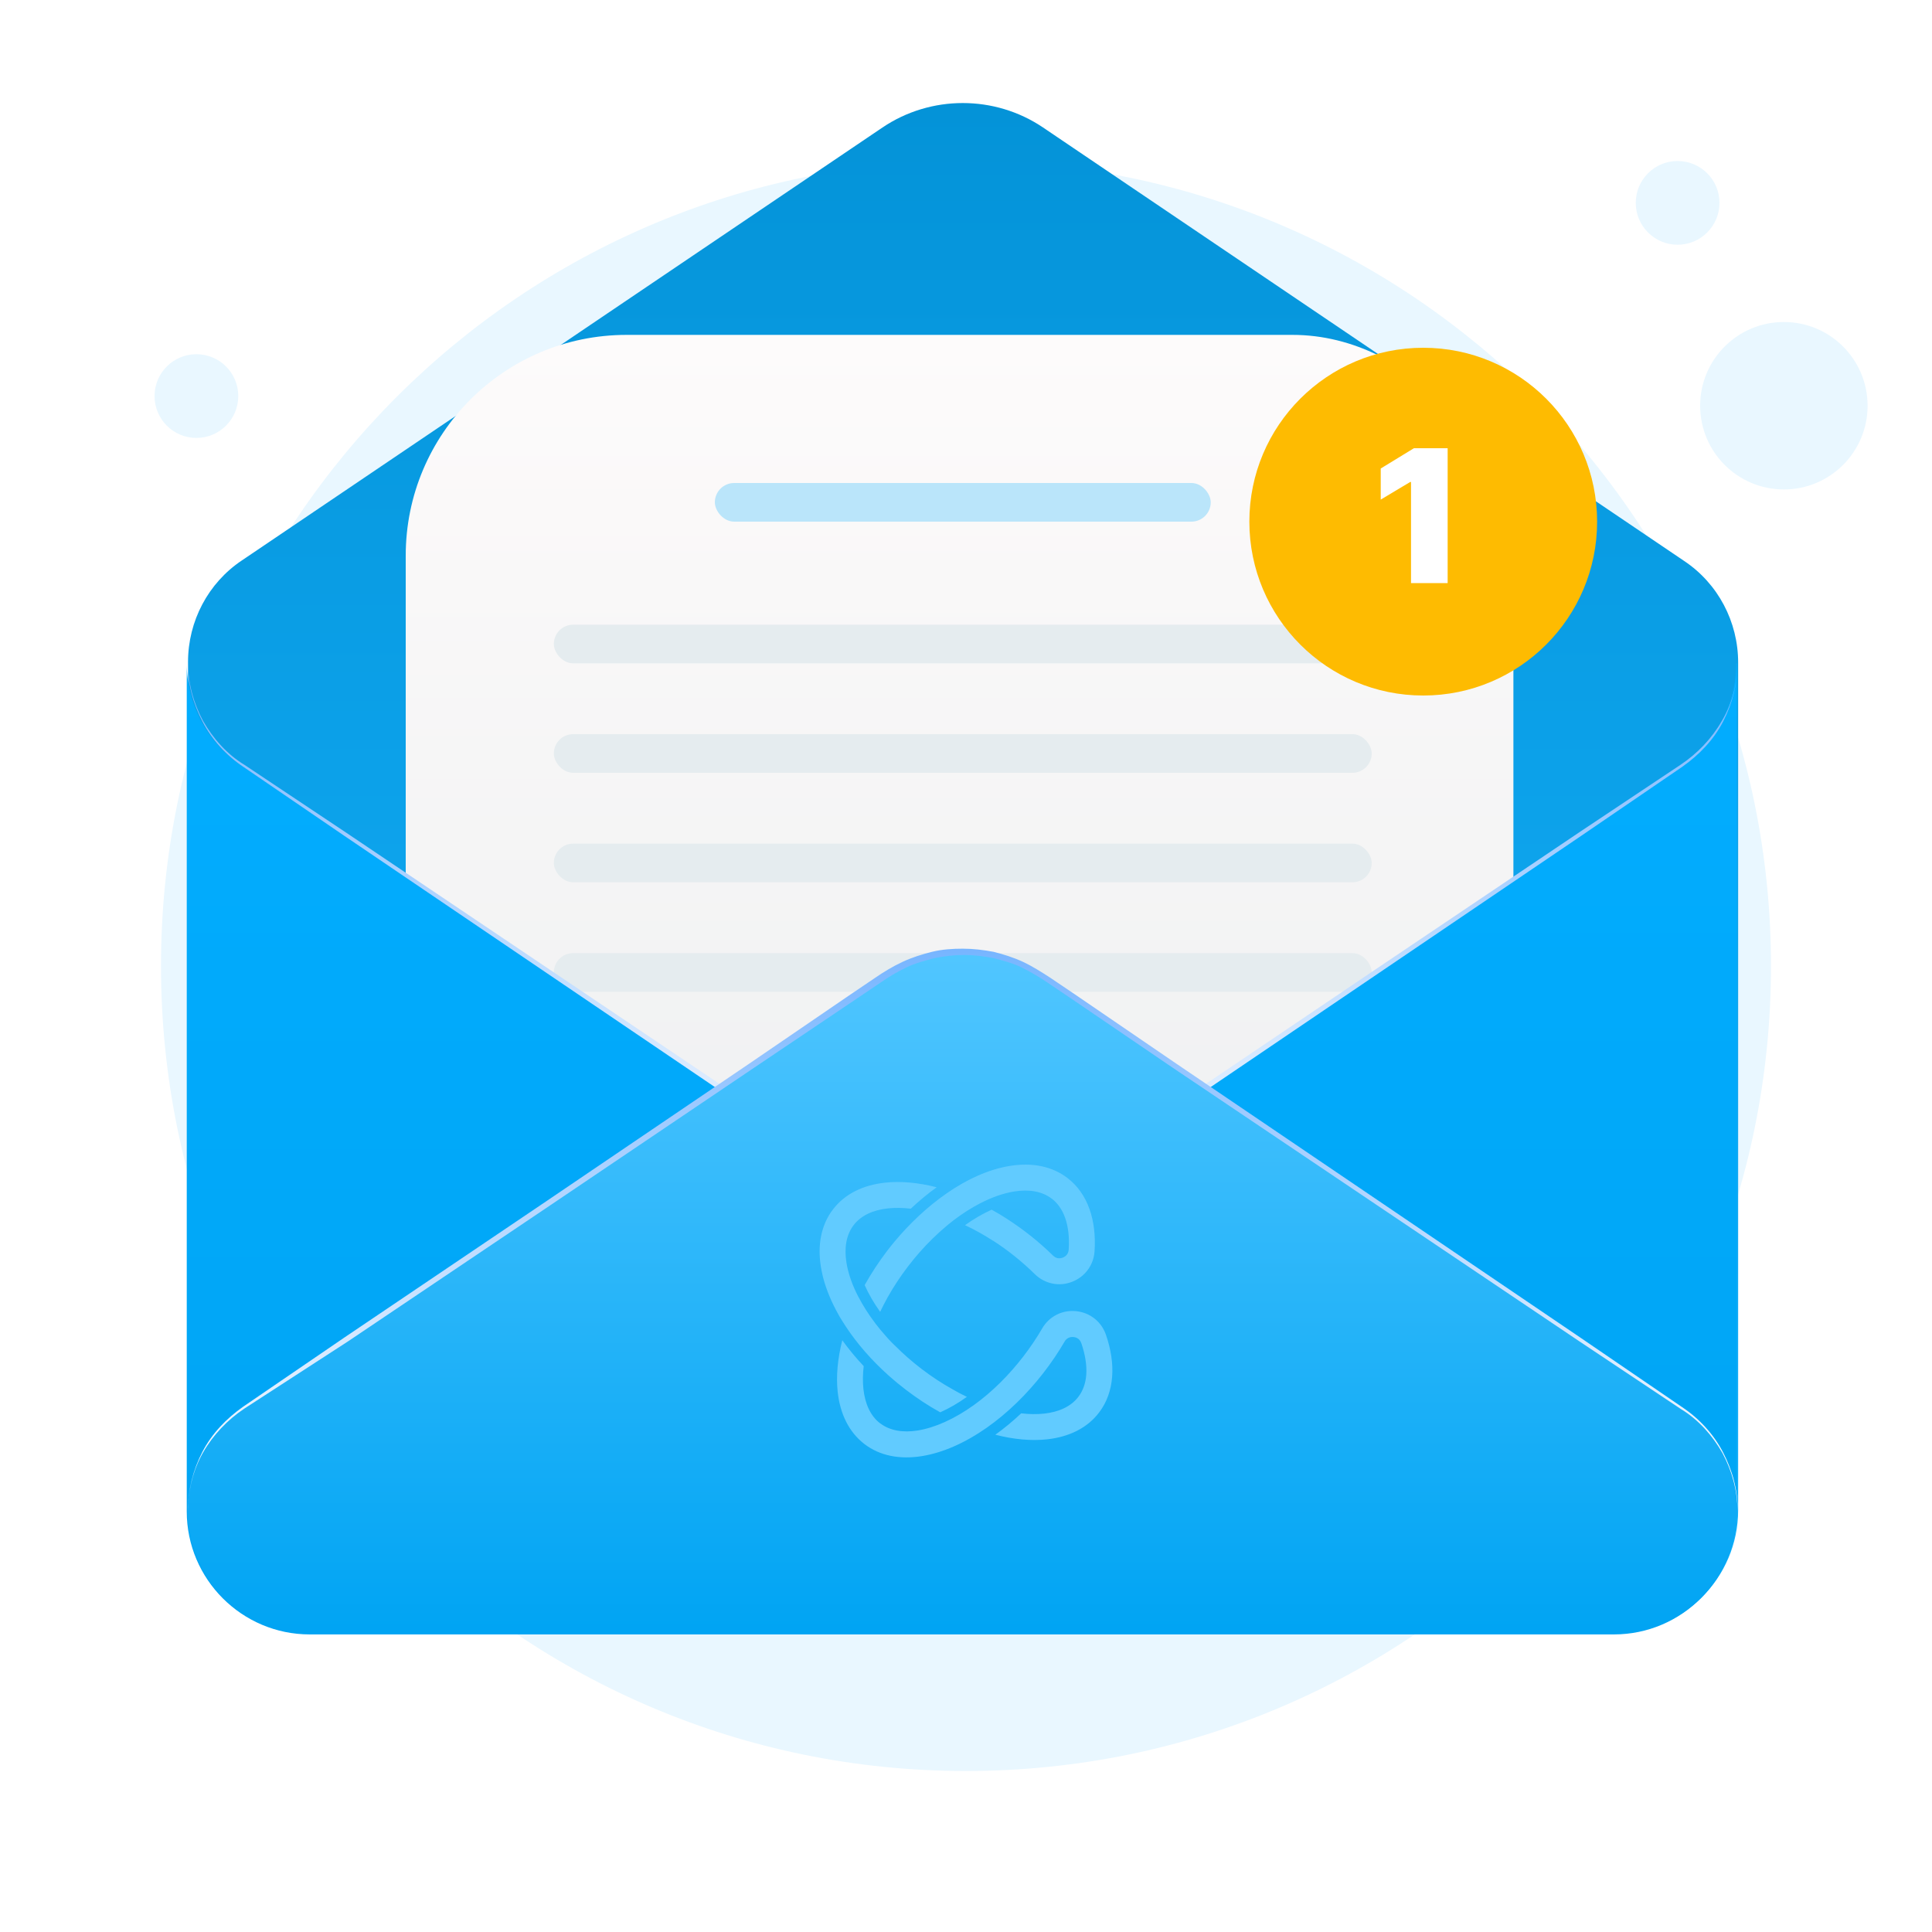 <svg width="140" height="140" viewBox="0 0 140 140" fill="none" xmlns="http://www.w3.org/2000/svg">
<rect width="140" height="140" fill="white"/>
<path fill-rule="evenodd" clip-rule="evenodd" d="M69.999 128.334C102.216 128.334 128.333 102.217 128.333 70C128.333 37.784 102.216 11.667 69.999 11.667C37.783 11.667 11.666 37.784 11.666 70C11.666 102.217 37.783 128.334 69.999 128.334ZM129.266 35.467C132.616 35.467 135.333 32.751 135.333 29.4C135.333 26.05 132.616 23.334 129.266 23.334C125.915 23.334 123.199 26.05 123.199 29.4C123.199 32.751 125.915 35.467 129.266 35.467ZM124.599 14.7C124.599 16.376 123.241 17.734 121.566 17.734C119.891 17.734 118.533 16.376 118.533 14.7C118.533 13.025 119.891 11.667 121.566 11.667C123.241 11.667 124.599 13.025 124.599 14.7ZM14.233 31.734C15.908 31.734 17.266 30.376 17.266 28.7C17.266 27.025 15.908 25.667 14.233 25.667C12.557 25.667 11.199 27.025 11.199 28.7C11.199 30.376 12.557 31.734 14.233 31.734Z" fill="#E9F7FF"/>
<path d="M75.585 9.24C72.085 6.876 67.448 6.876 63.947 9.24L17.534 40.606C15.08 42.242 13.625 45.016 13.625 47.97V109.43C13.625 114.34 17.625 118.34 22.535 118.34H117.043C121.953 118.34 125.953 114.34 125.953 109.43V48.016C125.953 45.061 124.498 42.288 122.043 40.651L75.585 9.24Z" fill="url(#paint0_linear_9873_211999)"/>
<rect x="29.4" y="24.267" width="80.267" height="76.067" rx="16" fill="url(#paint1_linear_9873_211999)"/>
<rect x="40.133" y="45.267" width="59.267" height="2.8" rx="1.4" fill="#E5ECEF"/>
<rect x="40.133" y="53.2" width="59.267" height="2.8" rx="1.4" fill="#E5ECEF"/>
<rect x="40.133" y="61.133" width="59.267" height="2.8" rx="1.4" fill="#E5ECEF"/>
<rect x="40.133" y="69.066" width="59.267" height="2.8" rx="1.4" fill="#E5ECEF"/>
<rect x="51.801" y="35" width="35.933" height="2.8" rx="1.4" fill="#BAE5FA"/>
<path d="M125.816 48.066C125.816 51.021 124.361 53.794 121.906 55.431L75.493 86.797C71.993 89.161 67.356 89.161 63.856 86.797L17.443 55.431C14.988 53.794 13.533 51.021 13.533 48.066V109.526C13.533 114.436 17.534 118.436 22.443 118.436H116.951C121.861 118.436 125.861 114.436 125.861 109.526V48.066H125.816Z" fill="url(#paint2_linear_9873_211999)"/>
<path d="M125.907 48.016C125.907 49.516 125.543 50.97 124.861 52.289C124.18 53.607 123.134 54.698 121.907 55.562L114.588 60.562L99.905 70.518L85.222 80.473L77.903 85.473L76.084 86.701C75.493 87.11 74.812 87.519 74.13 87.837C73.448 88.156 72.721 88.383 71.993 88.565C71.266 88.746 70.493 88.792 69.766 88.792C68.993 88.792 68.266 88.701 67.538 88.565C66.811 88.383 66.084 88.156 65.402 87.837C64.72 87.519 64.083 87.11 63.447 86.701L61.629 85.473L54.31 80.473L39.627 70.518L24.944 60.562L17.625 55.562C16.398 54.743 15.352 53.607 14.67 52.289C13.988 50.97 13.579 49.516 13.624 48.016C13.624 49.516 14.034 50.97 14.716 52.243C15.443 53.516 16.443 54.653 17.716 55.425L25.08 60.335L39.809 70.245L54.537 80.155L61.901 85.11L63.72 86.337C64.311 86.746 64.947 87.11 65.584 87.428C66.22 87.746 66.947 87.928 67.629 88.11C68.356 88.246 69.038 88.337 69.766 88.337C70.493 88.337 71.22 88.246 71.902 88.11C72.584 87.928 73.311 87.746 73.948 87.428C74.63 87.11 75.221 86.746 75.812 86.337L77.63 85.11L84.994 80.155L99.677 70.245L114.406 60.335L121.77 55.425C122.998 54.607 124.043 53.516 124.77 52.243C125.543 50.97 125.907 49.47 125.907 48.016Z" fill="url(#paint3_linear_9873_211999)"/>
<path d="M69.767 118.385H22.49C17.58 118.385 13.58 114.385 13.58 109.475C13.58 106.52 15.035 103.747 17.489 102.111L63.903 70.745C67.403 68.381 72.04 68.381 75.54 70.745L121.953 102.111C124.408 103.747 125.862 106.52 125.862 109.475C125.862 114.385 121.862 118.385 116.953 118.385H69.767Z" fill="url(#paint4_linear_9873_211999)"/>
<path fill-rule="evenodd" clip-rule="evenodd" d="M62.641 104.642C63.773 105.506 65.217 105.769 66.797 105.517C67.576 105.392 68.358 105.145 69.08 104.831C72.388 103.395 75.33 100.335 77.144 97.216C77.215 97.093 77.31 97.002 77.416 96.951C77.524 96.896 77.651 96.873 77.792 96.886C77.929 96.899 78.049 96.947 78.142 97.021C78.236 97.095 78.312 97.204 78.358 97.336C78.64 98.161 78.764 98.937 78.714 99.624C78.669 100.232 78.481 100.775 78.142 101.22C77.608 101.919 76.736 102.32 75.655 102.436C75.141 102.49 74.588 102.484 74 102.415C73.41 102.971 72.782 103.493 72.126 103.965C73.459 104.308 74.73 104.423 75.862 104.301C77.453 104.128 78.776 103.493 79.64 102.361C80.208 101.617 80.515 100.736 80.59 99.763C80.662 98.813 80.506 97.78 80.142 96.724C79.977 96.246 79.691 95.844 79.313 95.547C78.934 95.248 78.478 95.06 77.971 95.01C77.47 94.961 76.985 95.055 76.56 95.272C76.132 95.491 75.772 95.829 75.519 96.265C73.923 99.011 71.356 101.742 68.464 103.045C67.788 103.349 67.127 103.557 66.504 103.658C65.431 103.83 64.484 103.674 63.785 103.14L63.779 103.141C63.083 102.609 62.685 101.736 62.566 100.653C62.512 100.139 62.518 99.583 62.587 98.995C62.03 98.404 61.509 97.776 61.036 97.119C60.695 98.456 60.579 99.727 60.702 100.859C60.875 102.451 61.513 103.775 62.641 104.642ZM70.065 101.221C69.448 101.663 68.802 102.044 68.133 102.342C67.264 101.863 66.429 101.309 65.64 100.706C65.204 100.374 64.788 100.028 64.391 99.676L64.393 99.676C63.154 98.569 62.117 97.371 61.316 96.162L61.294 96.127L61.272 96.093L61.236 96.039L61.225 96.023L61.181 95.954L61.177 95.949L61.122 95.858L61.093 95.816L61.067 95.773L61.052 95.749L61.012 95.685L61.008 95.682L60.967 95.612L60.956 95.597L60.923 95.543L60.901 95.506L60.882 95.473L60.849 95.417L60.841 95.404L60.8 95.334L60.796 95.326L60.761 95.264C60.257 94.371 59.885 93.477 59.657 92.617L59.65 92.589L59.65 92.586L59.633 92.527L59.633 92.525L59.62 92.468L59.618 92.457L59.613 92.438L59.606 92.407L59.601 92.39L59.599 92.379L59.592 92.348L59.586 92.323L59.585 92.317L59.578 92.286L59.574 92.255L59.567 92.227L59.56 92.196L59.559 92.187L59.553 92.165L59.546 92.134C59.522 92.019 59.501 91.906 59.483 91.792C59.233 90.211 59.496 88.767 60.36 87.638C61.224 86.507 62.548 85.872 64.138 85.699C65.268 85.576 66.541 85.692 67.875 86.034C67.218 86.507 66.591 87.031 66 87.585C65.412 87.516 64.856 87.51 64.342 87.564C63.262 87.68 62.39 88.081 61.856 88.78C61.322 89.48 61.165 90.427 61.338 91.5C61.464 92.285 61.759 93.125 62.207 93.988L62.21 93.984C62.534 94.612 62.941 95.249 63.419 95.88L63.419 95.883C63.658 96.198 63.92 96.513 64.199 96.825L64.202 96.828L64.254 96.888L64.288 96.926L64.308 96.95L64.329 96.976L64.353 96.999L64.373 97.022L64.397 97.048C64.457 97.112 64.515 97.177 64.579 97.24L64.602 97.263L64.625 97.286L64.629 97.289L64.649 97.309L64.672 97.332L64.695 97.355L64.719 97.378L64.742 97.401L64.765 97.424L64.779 97.436L64.792 97.452L64.822 97.48L64.852 97.507L64.855 97.51C65.437 98.095 66.08 98.662 66.782 99.199C67.521 99.763 68.278 100.257 69.032 100.677C69.38 100.882 69.725 101.061 70.065 101.221ZM63.78 95.061C63.94 94.722 64.117 94.377 64.31 94.03C64.73 93.276 65.224 92.521 65.788 91.783C66.351 91.042 66.952 90.368 67.568 89.764C67.908 89.43 68.251 89.12 68.594 88.834L68.654 88.783L68.677 88.762L68.683 88.758L68.701 88.744L68.724 88.724L68.727 88.721C68.855 88.617 68.983 88.516 69.111 88.417C69.742 87.939 70.376 87.533 71.003 87.209C71.866 86.76 72.708 86.465 73.49 86.34C74.563 86.167 75.51 86.323 76.209 86.858L76.212 86.854C76.654 87.194 76.978 87.669 77.182 88.246C77.414 88.895 77.499 89.677 77.442 90.547C77.432 90.687 77.39 90.811 77.317 90.908C77.246 91.004 77.143 91.081 77.014 91.131C76.882 91.18 76.75 91.192 76.634 91.167C76.518 91.142 76.402 91.079 76.302 90.98C75.313 90.007 74.185 89.106 72.972 88.325L72.972 88.322C72.608 88.087 72.237 87.865 71.859 87.658C71.193 87.959 70.545 88.341 69.929 88.779C70.621 89.103 71.3 89.484 71.958 89.908L71.961 89.904C73.04 90.599 74.065 91.422 74.981 92.323C75.341 92.677 75.78 92.908 76.247 93.007C76.715 93.106 77.207 93.069 77.678 92.888C78.151 92.706 78.544 92.404 78.828 92.016C79.112 91.63 79.284 91.168 79.317 90.662C79.388 89.548 79.269 88.51 78.949 87.613C78.624 86.699 78.092 85.928 77.348 85.359C76.216 84.496 74.772 84.232 73.192 84.484C69.972 85 66.882 87.501 64.854 89.935L64.854 89.932C64.662 90.16 64.474 90.397 64.289 90.638C63.672 91.448 63.129 92.278 62.663 93.114L62.659 93.129C62.957 93.797 63.339 94.444 63.78 95.061Z" fill="#61CBFF"/>
<path d="M13.625 109.476C13.625 107.976 13.989 106.521 14.671 105.203C15.352 103.885 16.398 102.794 17.625 101.93L24.944 96.929L39.627 87.019L54.31 77.064L61.629 72.064L63.447 70.836C64.038 70.427 64.72 70.018 65.402 69.7C66.084 69.382 66.811 69.154 67.539 68.972C68.266 68.791 69.039 68.745 69.766 68.745C70.539 68.745 71.266 68.836 71.994 68.972C72.721 69.154 73.448 69.382 74.13 69.7C74.812 70.018 75.448 70.427 76.085 70.836L77.903 72.064L85.222 77.064L99.905 87.019L114.588 96.975L121.907 101.975C123.134 102.794 124.18 103.93 124.862 105.248C125.544 106.567 125.953 108.021 125.907 109.521C125.907 108.021 125.498 106.567 124.816 105.294C124.089 104.021 123.089 102.884 121.816 102.112L114.452 97.202L99.723 87.292L84.995 77.382L77.721 72.427L75.903 71.2C75.312 70.791 74.676 70.427 74.039 70.109C73.403 69.791 72.675 69.609 71.994 69.427C71.266 69.291 70.585 69.2 69.857 69.2C69.13 69.2 68.402 69.291 67.721 69.427C67.039 69.609 66.311 69.791 65.675 70.109C64.993 70.427 64.402 70.791 63.811 71.2L61.993 72.427L54.629 77.382L39.945 87.292L25.217 97.202L17.716 102.066C16.489 102.884 15.443 103.975 14.716 105.248C13.989 106.521 13.625 108.021 13.625 109.476Z" fill="url(#paint5_linear_9873_211999)"/>
<circle cx="103.133" cy="37.8" r="12.6" fill="#FEBB01"/>
<path d="M104.902 32.48H102.458L100.053 33.95V36.203L102.191 34.924H102.248V42.255H104.902V32.48Z" fill="white"/>
<defs>
<linearGradient id="paint0_linear_9873_211999" x1="69.789" y1="7.467" x2="69.789" y2="118.34" gradientUnits="userSpaceOnUse">
<stop stop-color="#0493D8"/>
<stop offset="1" stop-color="#16B3FF"/>
</linearGradient>
<linearGradient id="paint1_linear_9873_211999" x1="69.519" y1="24.244" x2="69.519" y2="100.358" gradientUnits="userSpaceOnUse">
<stop stop-color="#FDFBFB"/>
<stop offset="1" stop-color="#ECEEEF"/>
</linearGradient>
<linearGradient id="paint2_linear_9873_211999" x1="69.697" y1="48.066" x2="69.697" y2="118.436" gradientUnits="userSpaceOnUse">
<stop stop-color="#02ADFF"/>
<stop offset="1" stop-color="#00A4F3"/>
</linearGradient>
<linearGradient id="paint3_linear_9873_211999" x1="69.764" y1="48.016" x2="69.764" y2="88.792" gradientUnits="userSpaceOnUse">
<stop stop-color="#77B5FF"/>
<stop offset="1" stop-color="white"/>
</linearGradient>
<linearGradient id="paint4_linear_9873_211999" x1="69.721" y1="68.972" x2="69.721" y2="118.385" gradientUnits="userSpaceOnUse">
<stop stop-color="#51C6FF"/>
<stop offset="1" stop-color="#00A4F3"/>
</linearGradient>
<linearGradient id="paint5_linear_9873_211999" x1="69.768" y1="68.745" x2="69.768" y2="109.521" gradientUnits="userSpaceOnUse">
<stop stop-color="#77B5FF"/>
<stop offset="1" stop-color="white"/>
</linearGradient>
</defs>
</svg>
